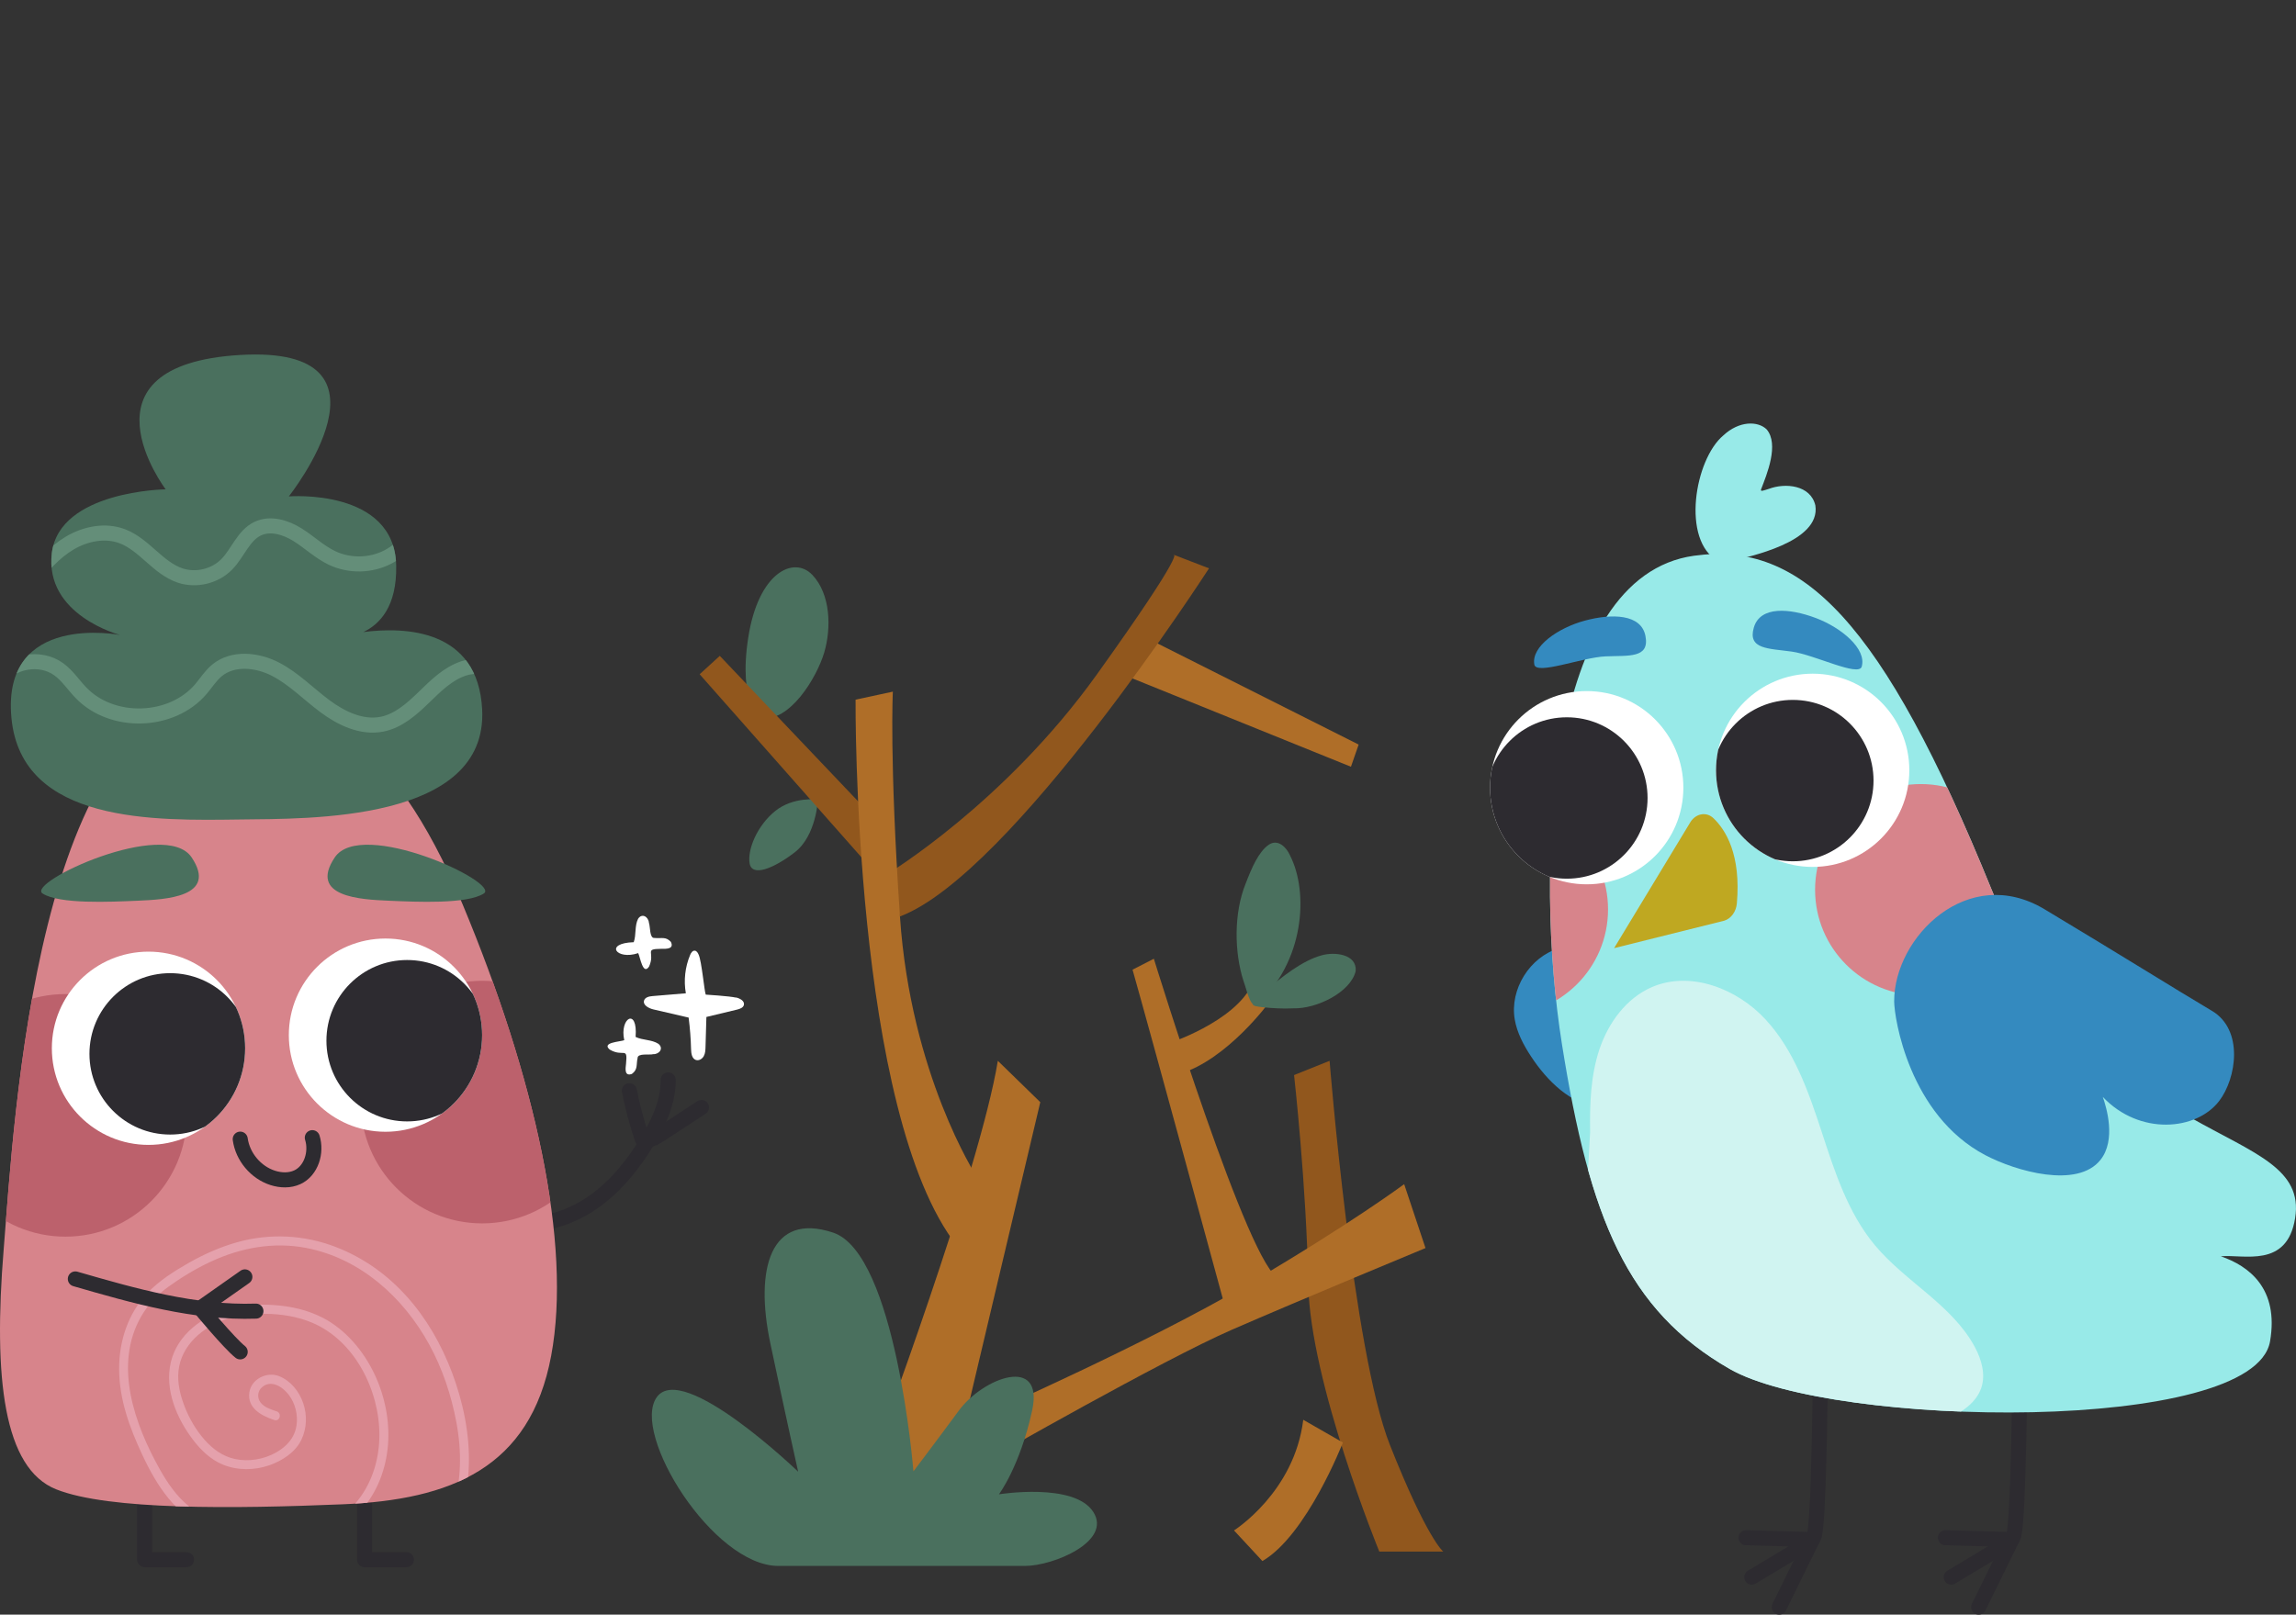 <?xml version="1.0" encoding="UTF-8"?>
<svg id="Capa_1" xmlns="http://www.w3.org/2000/svg" width="762.59" height="536.44" xmlns:xlink="http://www.w3.org/1999/xlink" version="1.1" viewBox="0 0 762.59 536.44">
  <rect x="0" y="0" width="762.59" height="536.44" fill="#333333" stroke="none"/>
  <!-- Generator: Adobe Illustrator 29.4.0, SVG Export Plug-In . SVG Version: 2.1.0 Build 152)  -->
  <defs>
    <style>
      .st0 {
        fill: #d7848b;
      }

      .st1 {
        fill: #2d2b30;
      }

      .st2 {
        fill: #98eae8;
      }

      .st3 {
        fill: #d0f4f1;
      }

      .st4 {
        fill: #bfa821;
      }

      .st5 {
        stroke: #2d2b30;
        stroke-linecap: round;
        stroke-linejoin: round;
      }

      .st5, .st6 {
        fill: none;
        stroke-width: 5px;
      }

      .st7 {
        clip-path: url(#clippath-1);
      }

      .st8 {
        clip-path: url(#clippath-3);
      }

      .st9 {
        clip-path: url(#clippath-4);
      }

      .st10 {
        clip-path: url(#clippath-2);
      }

      .st11 {
        clip-path: url(#clippath-6);
      }

      .st12 {
        clip-path: url(#clippath-5);
      }

      .st13 {
        fill: #fff;
      }

      .st14 {
        fill: #e5a1ac;
      }

      .st15 {
        fill: #348abf;
      }

      .st16 {
        fill: #bc616c;
      }

      .st17 {
        fill: #4a705e;
      }

      .st18 {
        fill: #af6e28;
      }

      .st6 {
        stroke: #648e79;
        stroke-miterlimit: 10;
      }

      .st19 {
        clip-path: url(#clippath);
      }

      .st20 {
        fill: #91571d;
      }
    </style>
    <clipPath id="clippath">
      <path class="st0" d="M74.45,231.25c27.94-.45,55.3,11.96,79.22,69.25,23.91,57.29,36.37,112.6,29.39,149.96s-33.38,47.83-69.25,49.32-77.72,1.99-95.16-4.98S-2.27,457.94,1.22,415.09s10.96-182.84,73.24-183.84Z"/>
    </clipPath>
    <clipPath id="clippath-1">
      <circle class="st13" cx="49.32" cy="348.27" r="32.1"/>
    </clipPath>
    <clipPath id="clippath-2">
      <circle class="st13" cx="128.03" cy="343.91" r="32.1"/>
    </clipPath>
    <clipPath id="clippath-3">
      <path class="st17" d="M160.14,235.63c-1.41-26.63-25.53-27.43-39.47-25.64,5.47-2.57,11.17-8.5,10.92-22.05-.47-25.84-35.66-23.02-35.66-23.02,0,0,39.89-50.28-16.14-46.99-56.03,3.29-24.77,44.64-24.77,44.64,0,0-35.25.47-37.8,21.14-2.54,20.67,22.65,27.25,22.65,27.25,0,0-39.37-7.76-36.08,27.51s47.93,34.17,76,33.79c22.44-.3,82.34.96,80.35-36.63Z"/>
    </clipPath>
    <clipPath id="clippath-4">
      <path class="st2" d="M737.62,417.39c7.55-.74,21.99,4.11,24.68-12.68,5.27-32.85-64.57-19.97-100.84-109.22-36.27-89.25-62.98-115.84-98.84-110.85-49.19,6.85-53.05,104.26-43.85,162.2,9.2,57.94,21.66,88.41,55.75,107.98,34.09,19.56,174.11,21.8,179.45-9.18,3.03-17.58-7.06-25.06-16.34-28.25Z"/>
    </clipPath>
    <clipPath id="clippath-5">
      <circle class="st13" cx="527.01" cy="261.7" r="32.1"/>
    </clipPath>
    <clipPath id="clippath-6">
      <circle class="st13" cx="602.06" cy="255.92" r="32.1"/>
    </clipPath>
  </defs>
  <g>
    <path class="st13" d="M244.45,331.39c1.32.3,2.95,1.18,2.62,2.5-.23.92-1.32,1.3-2.25,1.53-3.4.82-6.8,1.63-10.2,2.45-.09,3.3-.19,6.61-.29,9.92-.03,1.06-.07,2.16-.58,3.09s-1.62,1.62-2.62,1.28c-1.33-.45-1.57-2.19-1.6-3.59-.09-3.51-.36-7.01-.81-10.49-3.89-.9-7.79-1.8-11.68-2.71-1.6-.37-3.64-1.48-3.1-3.02.37-1.06,1.72-1.33,2.84-1.42,3.68-.31,7.35-.62,11.02-.92-.76-4.27-.25-8.76,1.43-12.76.29-.69.8-1.47,1.54-1.4.65.06,1.03.75,1.29,1.35,1.03,2.34,1.86,12.08,2.35,13.25,0,0,7.82.48,10.04.99h0Z"/>
    <path class="st13" d="M202.53,348.72c-2.87-2.4,3.42-2.6,4.81-3.13-1.65-7.47,4.54-10.99,3.77-1.09,2.31,1.15,5.35.84,7.57,2.29,1.85,1.49.31,3.51-1.74,3.44-1.13.35-5.16-.43-5.17,1.28-.51,2.28.16,3.77-1.9,5.29-2.44.84-2.18-1.55-1.93-3.48.57-5.81-.91-1.97-5.4-4.6h0Z"/>
    <path class="st13" d="M215.6,321.1c-2.07,3.11-2.96-3.12-3.63-4.44-7.25,2.45-11.42-3.32-1.49-3.63.89-2.42.25-5.41,1.45-7.77,1.28-2,3.46-.69,3.61,1.36.47,1.09.13,5.18,1.83,5,2.32.26,3.73-.57,5.46,1.31,1.1,2.33-1.3,2.34-3.25,2.3-5.84.06-1.86,1.12-3.99,5.87h0Z"/>
    <g>
      <polyline class="st5" points="121.08 459.93 121.08 518.17 134.98 518.17"/>
      <polyline class="st5" points="48.06 459.93 48.06 518.17 61.96 518.17"/>
      <path class="st5" d="M177.1,406.53c8-.33,15.68-3.72,21.99-8.65,6.31-4.92,11.34-11.32,15.56-18.12,3.96-6.37,7.34-13.47,7.28-20.98"/>
      <path class="st5" d="M209.03,362.37c1.08,5.47,2.53,10.87,4.32,16.15,2.05.75,4.24-.49,6.06-1.69,4.53-2.96,9.05-5.93,13.58-8.89"/>
      <g>
        <path class="st0" d="M74.45,231.25c27.94-.45,55.3,11.96,79.22,69.25,23.91,57.29,36.37,112.6,29.39,149.96s-33.38,47.83-69.25,49.32-77.72,1.99-95.16-4.98S-2.27,457.94,1.22,415.09s10.96-182.84,73.24-183.84Z"/>
        <g class="st19">
          <circle class="st16" cx="21.73" cy="370.56" r="40.3"/>
          <circle class="st16" cx="160.14" cy="366.15" r="40.3"/>
          <path class="st14" d="M91.91,468.91c-1.87-.63-4.12-1.32-5.37-2.95-1.18-1.55-1.03-3.7.41-5.01,3.03-2.76,6.94-.2,8.97,2.47,2.17,2.86,3.11,6.71,2.55,10.25-.64,4.03-3.22,6.88-6.69,8.85-4.09,2.33-9.13,3.21-13.75,2.21-4.06-.88-7.3-3.25-10.02-6.31-2.88-3.24-5.15-7.13-6.71-11.17-1.43-3.71-2.44-7.76-2.02-11.76.89-8.58,8.11-14.64,15.88-17.25,4.23-1.42,8.62-1.81,13.06-1.75,5.19.07,10.42.89,15.24,2.87,14.31,5.9,22.57,22.49,22.55,37.4-.01,7.14-1.91,14.25-5.99,20.16-4.47,6.47-11.35,10.89-19.01,12.52-8.89,1.89-18.43.59-26.86-2.62-4.09-1.56-8.06-3.68-11.47-6.44-4.04-3.27-7.08-7.72-9.6-12.21-8.37-14.91-15.49-34.74-6.14-50.89,2.22-3.84,5.29-7.12,8.88-9.7,4.49-3.23,9.23-6.11,14.25-8.44,9.96-4.62,20.82-6.62,31.68-4.52,17.92,3.46,32.17,16.36,40.78,32.01,4.43,8.06,7.35,16.85,9.05,25.88,1.8,9.59,1.79,19.78-1.44,29.06-1.57,4.5-3.95,8.7-7.06,12.31-1.25,1.46.86,3.59,2.12,2.12,14.19-16.53,12.19-40.68,4.99-59.84s-20.19-34.76-38.73-41.89c-10.45-4.02-21.85-4.59-32.63-1.57-5.68,1.59-11.13,4.02-16.25,6.94-4.79,2.74-9.69,5.83-13.52,9.85-6.52,6.85-9.54,16.07-9.49,25.43.05,10.11,3.49,19.43,7.72,28.47,2.39,5.11,5.12,10.07,8.7,14.45,3.25,3.97,7.27,7.04,11.81,9.4,8.76,4.55,19.07,6.75,28.92,5.84,9.04-.84,17.46-4.63,23.47-11.54,5.22-6,8.05-13.62,8.68-21.51s-1.04-16.25-4.5-23.53c-3.63-7.65-9.57-14.78-17.18-18.7-5.11-2.63-10.81-3.89-16.51-4.23-4.91-.3-9.98-.06-14.73,1.27-8.69,2.44-17.06,8.57-19.21,17.75s2.06,18.81,7.41,25.81c2.62,3.43,5.85,6.55,9.89,8.2,4.87,2,10.55,1.94,15.49.19,4.23-1.5,8.57-4.27,10.57-8.44,1.81-3.76,1.97-8.23.61-12.17s-4.1-7.38-7.95-8.95c-4.06-1.66-9.29.9-9.94,5.38-.76,5.27,4.09,7.77,8.29,9.18,1.83.62,2.62-2.28.8-2.89h0Z"/>
        </g>
      </g>
      <g>
        <circle class="st13" cx="49.32" cy="348.27" r="32.1"/>
        <g class="st7">
          <circle class="st1" cx="56.52" cy="350.13" r="26.81"/>
        </g>
      </g>
      <g>
        <circle class="st13" cx="128.03" cy="343.91" r="32.1"/>
        <g class="st10">
          <circle class="st1" cx="135.23" cy="345.76" r="26.81"/>
        </g>
      </g>
      <path class="st5" d="M79.79,378.46c.8,5.87,5.2,11.1,10.84,12.89,2.64.84,5.6.94,8.11-.22,4.65-2.15,6.52-8.27,4.99-13.16"/>
      <path class="st5" d="M25.02,424.9c19.6,5.67,39.6,11.39,59.98,10.7"/>
      <path class="st5" d="M81.33,424.22l-14.81,10.41s9.66,11.67,13.26,14.51"/>
      <path class="st17" d="M14.14,296.85c-5.63-3.62,40.73-25.16,49.52-11.98s-8.79,13.98-17.97,14.38-25.96,1.2-31.55-2.4Z"/>
      <path class="st17" d="M160.7,296.85c5.63-3.62-40.73-25.16-49.52-11.98-8.79,13.18,8.79,13.98,17.97,14.38,9.19.4,25.96,1.2,31.55-2.4Z"/>
      <g>
        <path class="st17" d="M160.14,235.63c-1.41-26.63-25.53-27.43-39.47-25.64,5.47-2.57,11.17-8.5,10.92-22.05-.47-25.84-35.66-23.02-35.66-23.02,0,0,39.89-50.28-16.14-46.99-56.03,3.29-24.77,44.64-24.77,44.64,0,0-35.25.47-37.8,21.14-2.54,20.67,22.65,27.25,22.65,27.25,0,0-39.37-7.76-36.08,27.51s47.93,34.17,76,33.79c22.44-.3,82.34.96,80.35-36.63Z"/>
        <g class="st8">
          <path class="st6" d="M-.59,225.82c4.27-6.24,13.92-7.93,20.05-3.5,2.93,2.11,4.93,5.24,7.44,7.84,10.38,10.79,30.17,10.16,39.85-1.26,1.77-2.08,3.23-4.46,5.34-6.19,5.29-4.35,13.31-3.53,19.39-.39s10.94,8.2,16.43,12.29,12.31,7.34,19.02,5.98c5.42-1.1,9.79-4.98,13.76-8.83s8.03-7.95,13.28-9.68,12.07-.15,14.29,4.91"/>
          <path class="st6" d="M10.3,193.01c3.63-4.86,7.7-9.54,12.92-12.62s11.77-4.38,17.43-2.22c7.27,2.77,11.8,10.55,19.17,13.03,5.32,1.79,11.6.27,15.52-3.74,3.7-3.78,5.51-9.59,10.3-11.84,4.18-1.97,9.22-.43,13.14,2.01s7.32,5.75,11.49,7.74c5.84,2.78,12.99,2.63,18.71-.4s9.87-8.86,10.85-15.25c.15-.95.46-2.15,1.41-2.24s.44,1.96-.08,1.17"/>
        </g>
      </g>
    </g>
    <path class="st5" d="M670.65,419c.65,13.14.16,76.33-1.48,89.38-.14,1.09-.3,2.23-.95,3.11-.5.68-1.25,1.13-1.97,1.56-6.06,3.65-12.12,7.29-18.18,10.94"/>
    <polyline class="st5" points="646.16 510.88 668.22 511.49 657.19 533.94"/>
    <path class="st5" d="M604.41,419c.65,13.14.16,76.33-1.48,89.38-.14,1.09-.3,2.23-.95,3.11-.5.68-1.25,1.13-1.97,1.56-6.06,3.65-12.12,7.29-18.18,10.94"/>
    <polyline class="st5" points="579.93 510.88 601.98 511.49 590.95 533.94"/>
    <path class="st15" d="M517.88,315.02c-9.77,2.87-16.5,13.66-14.77,23.7.77,4.46,2.96,8.55,5.45,12.33,5.38,8.17,13.07,15.69,22.75,17.1,4.1.6,8.97-.35,10.98-3.97.87-1.57,1.07-3.42,1.21-5.21.64-8.32.23-16.91-2.99-24.61s-9.61-14.39-17.72-16.36c-2.03-.49-4.39-.86-5.48-2.64"/>
    <g>
      <path class="st2" d="M737.62,417.39c7.55-.74,21.99,4.11,24.68-12.68,5.27-32.85-64.57-19.97-100.84-109.22-36.27-89.25-62.98-115.84-98.84-110.85-49.19,6.85-53.05,104.26-43.85,162.2,9.2,57.94,21.66,88.41,55.75,107.98,34.09,19.56,174.11,21.8,179.45-9.18,3.03-17.58-7.06-25.06-16.34-28.25Z"/>
      <g class="st9">
        <path class="st3" d="M528.14,376.13c-.14-9.26.15-18.7,3.09-27.49,2.94-8.79,8.87-16.96,17.36-20.66,12.82-5.59,28.35.45,37.83,10.73,9.49,10.28,14.25,23.94,18.6,37.24s8.74,27.01,17.7,37.75c10.18,12.2,25.72,19.85,33.22,33.87,2.2,4.11,3.61,9.01,2.15,13.44-1.64,4.96-6.42,8.15-11.13,10.41-25.67,12.32-56.3,7.98-83.19-1.37-17.09-5.94-35.58-16.3-38.9-34.08"/>
        <circle class="st0" cx="637.98" cy="295.61" r="35.12"/>
        <circle class="st0" cx="498.97" cy="302.13" r="35.12"/>
      </g>
    </g>
    <path class="st4" d="M569.11,271.84c4.08,3.9,9.18,12.1,7.77,28.28-.24,2.76-1.92,5.07-4.17,5.76l-36.61,9.13,25.47-42.07c1.89-2.75,5.26-3.28,7.54-1.1Z"/>
    <g>
      <circle class="st13" cx="527.01" cy="261.7" r="32.1"/>
      <g class="st12">
        <circle class="st1" cx="520.41" cy="265.12" r="26.81"/>
      </g>
    </g>
    <g>
      <circle class="st13" cx="602.06" cy="255.92" r="32.1"/>
      <g class="st11">
        <circle class="st1" cx="595.46" cy="259.34" r="26.81"/>
      </g>
    </g>
    <path class="st15" d="M509.6,220.79c.67,3.6,15.9-2.39,23.63-2.72s14.69.71,13.3-6.72-11.21-7.55-20.09-5.17-17.95,8.6-16.83,14.62Z"/>
    <path class="st15" d="M618.36,221.46c-1.01,3.52-15.59-3.91-23.26-4.98s-14.69-.71-12.59-7.97,11.88-6.44,20.49-3.22c8.61,3.22,17.04,10.29,15.35,16.17Z"/>
    <path class="st2" d="M570.57,186.36c-12.19-6.76-7.75-33.71,1.83-41.71,5.25-4.88,11.45-4.83,14.37-2,4.22,4.98.06,14.97-1.88,20-.15.75.71.35,2.67-.25,5.35-2.02,13.78-1.31,15.39,5.51,1.89,12.26-22.24,17.07-28.54,18.62"/>
    <path class="st15" d="M734.65,335.82c10.64,6.33,8.19,22.43,2.42,29.97-7.57,9.89-26.47,11.51-38.65-1.36,1.21,3.47,4.51,14.29-.78,20.93-7.66,9.62-28.05,3.79-38.26-1.59-25.24-13.3-30.24-45.51-30.25-51.09-.05-21.28,24.46-45.88,49.95-30.59,25.49,15.29,42.37,25.89,55.57,33.74Z"/>
  </g>
  <g>
    <path class="st20" d="M429.82,357.17l11.79-4.73s7.67,96.42,20.05,127.67c12.38,31.25,17.69,35.38,17.69,35.38h-21.23s-23-56.16-23.59-88.81-4.72-69.51-4.72-69.51Z"/>
    <path class="st17" d="M271.68,265.64s-.56,12.04-7.71,17.53-14.21,8.21-14.99,3.69,2.43-12.5,8.48-17.4c6.05-4.89,14.22-3.83,14.22-3.83Z"/>
    <path class="st17" d="M252.64,238.54s-7.49-4.68-4.14-26.58,15.2-27.37,21.29-20.98,6.39,17.64,3.95,25.85c-2.43,8.21-11.48,23.36-21.1,21.71Z"/>
    <polygon class="st18" points="382.65 212.87 451.26 247.37 448.7 254.74 372.71 224.01 382.65 212.87"/>
    <path class="st20" d="M294.79,290.33s38.88-23.45,69.56-66.31,25.38-39.75,25.38-39.75l11.83,4.55s-65.49,101.6-102.64,115.66l-4.13-14.15Z"/>
    <polygon class="st20" points="286.57 267.87 239.07 217.9 232.38 224.01 290.42 289.69 286.57 267.87"/>
    <path class="st18" d="M290.42,482.96s35.06-94.07,41-130.52l14.1,13.74-31.91,134.74-23.19-17.96Z"/>
    <path class="st18" d="M328.4,469.47s52.48-23.11,86.09-42.8,51.89-33.25,51.89-33.25l7.08,21.23s-41.28,17.1-64.27,27.12-80.78,43.05-80.78,43.05v-15.35Z"/>
    <path class="st18" d="M432.85,471.7l13.18,7.55s-12,30.84-26.74,39.38l-9.43-10.17s20.05-12.62,23-36.76Z"/>
    <path class="st18" d="M406.82,433.96s-24.77-91.07-30.66-111.8l7.08-3.63s32.05,104.15,41.67,106.14-18.09,9.28-18.09,9.28Z"/>
    <path class="st18" d="M324.27,390.7s-21.82-33.66-25.36-86.23-2.36-74.68-2.36-74.68l-12.38,2.66s-1.07,137.39,33.8,181.62l6.3-23.36Z"/>
    <path class="st18" d="M387.49,346.88s22.55-7.18,28.48-20.01l5.54,6.16s-13.84,18.99-29.67,23.73l-4.35-9.89Z"/>
    <path class="st17" d="M417.32,333.89c-2.11.94-3.36-5.55-4.29-7.92-3.1-9.54-3.27-22.67.71-32.44,1.98-5.14,4.25-10.54,7.68-12.89,3.01-2.01,5.84.81,7.03,3.53,6.34,12.35,4.76,35.49-11.05,49.68l-.08.04Z"/>
    <path class="st17" d="M416.2,333.83c.21.42,1.36.6,3.34.82,2.87.31,6.8.53,10.04.35,7.68.22,19.01-5.32,20.69-12.36.49-5.63-6.93-6.48-11.25-5.26-6.41,1.67-13.72,7.5-18.4,11.64-1.6,1.44-4.98,4.43-4.44,4.77l.02.04Z"/>
    <path class="st17" d="M258.55,520.25h81.94c9.28,0,28.99-8.12,22.61-17.97s-31.31-5.82-31.31-5.82c0,0,6.96-9.25,11.02-27.8,4.06-18.55-16.23-11.02-24.35,0-8.12,11.02-15.07,20.17-15.07,20.17,0,0-5.8-72.35-26.67-79.31-20.87-6.96-26.09,12.03-20.87,36.74,5.22,24.71,9.25,42.69,9.25,42.69,0,0-38.24-36.82-46.94-24.79-8.7,12.03,18.61,56.1,40.4,56.1Z"/>
  </g>
</svg>